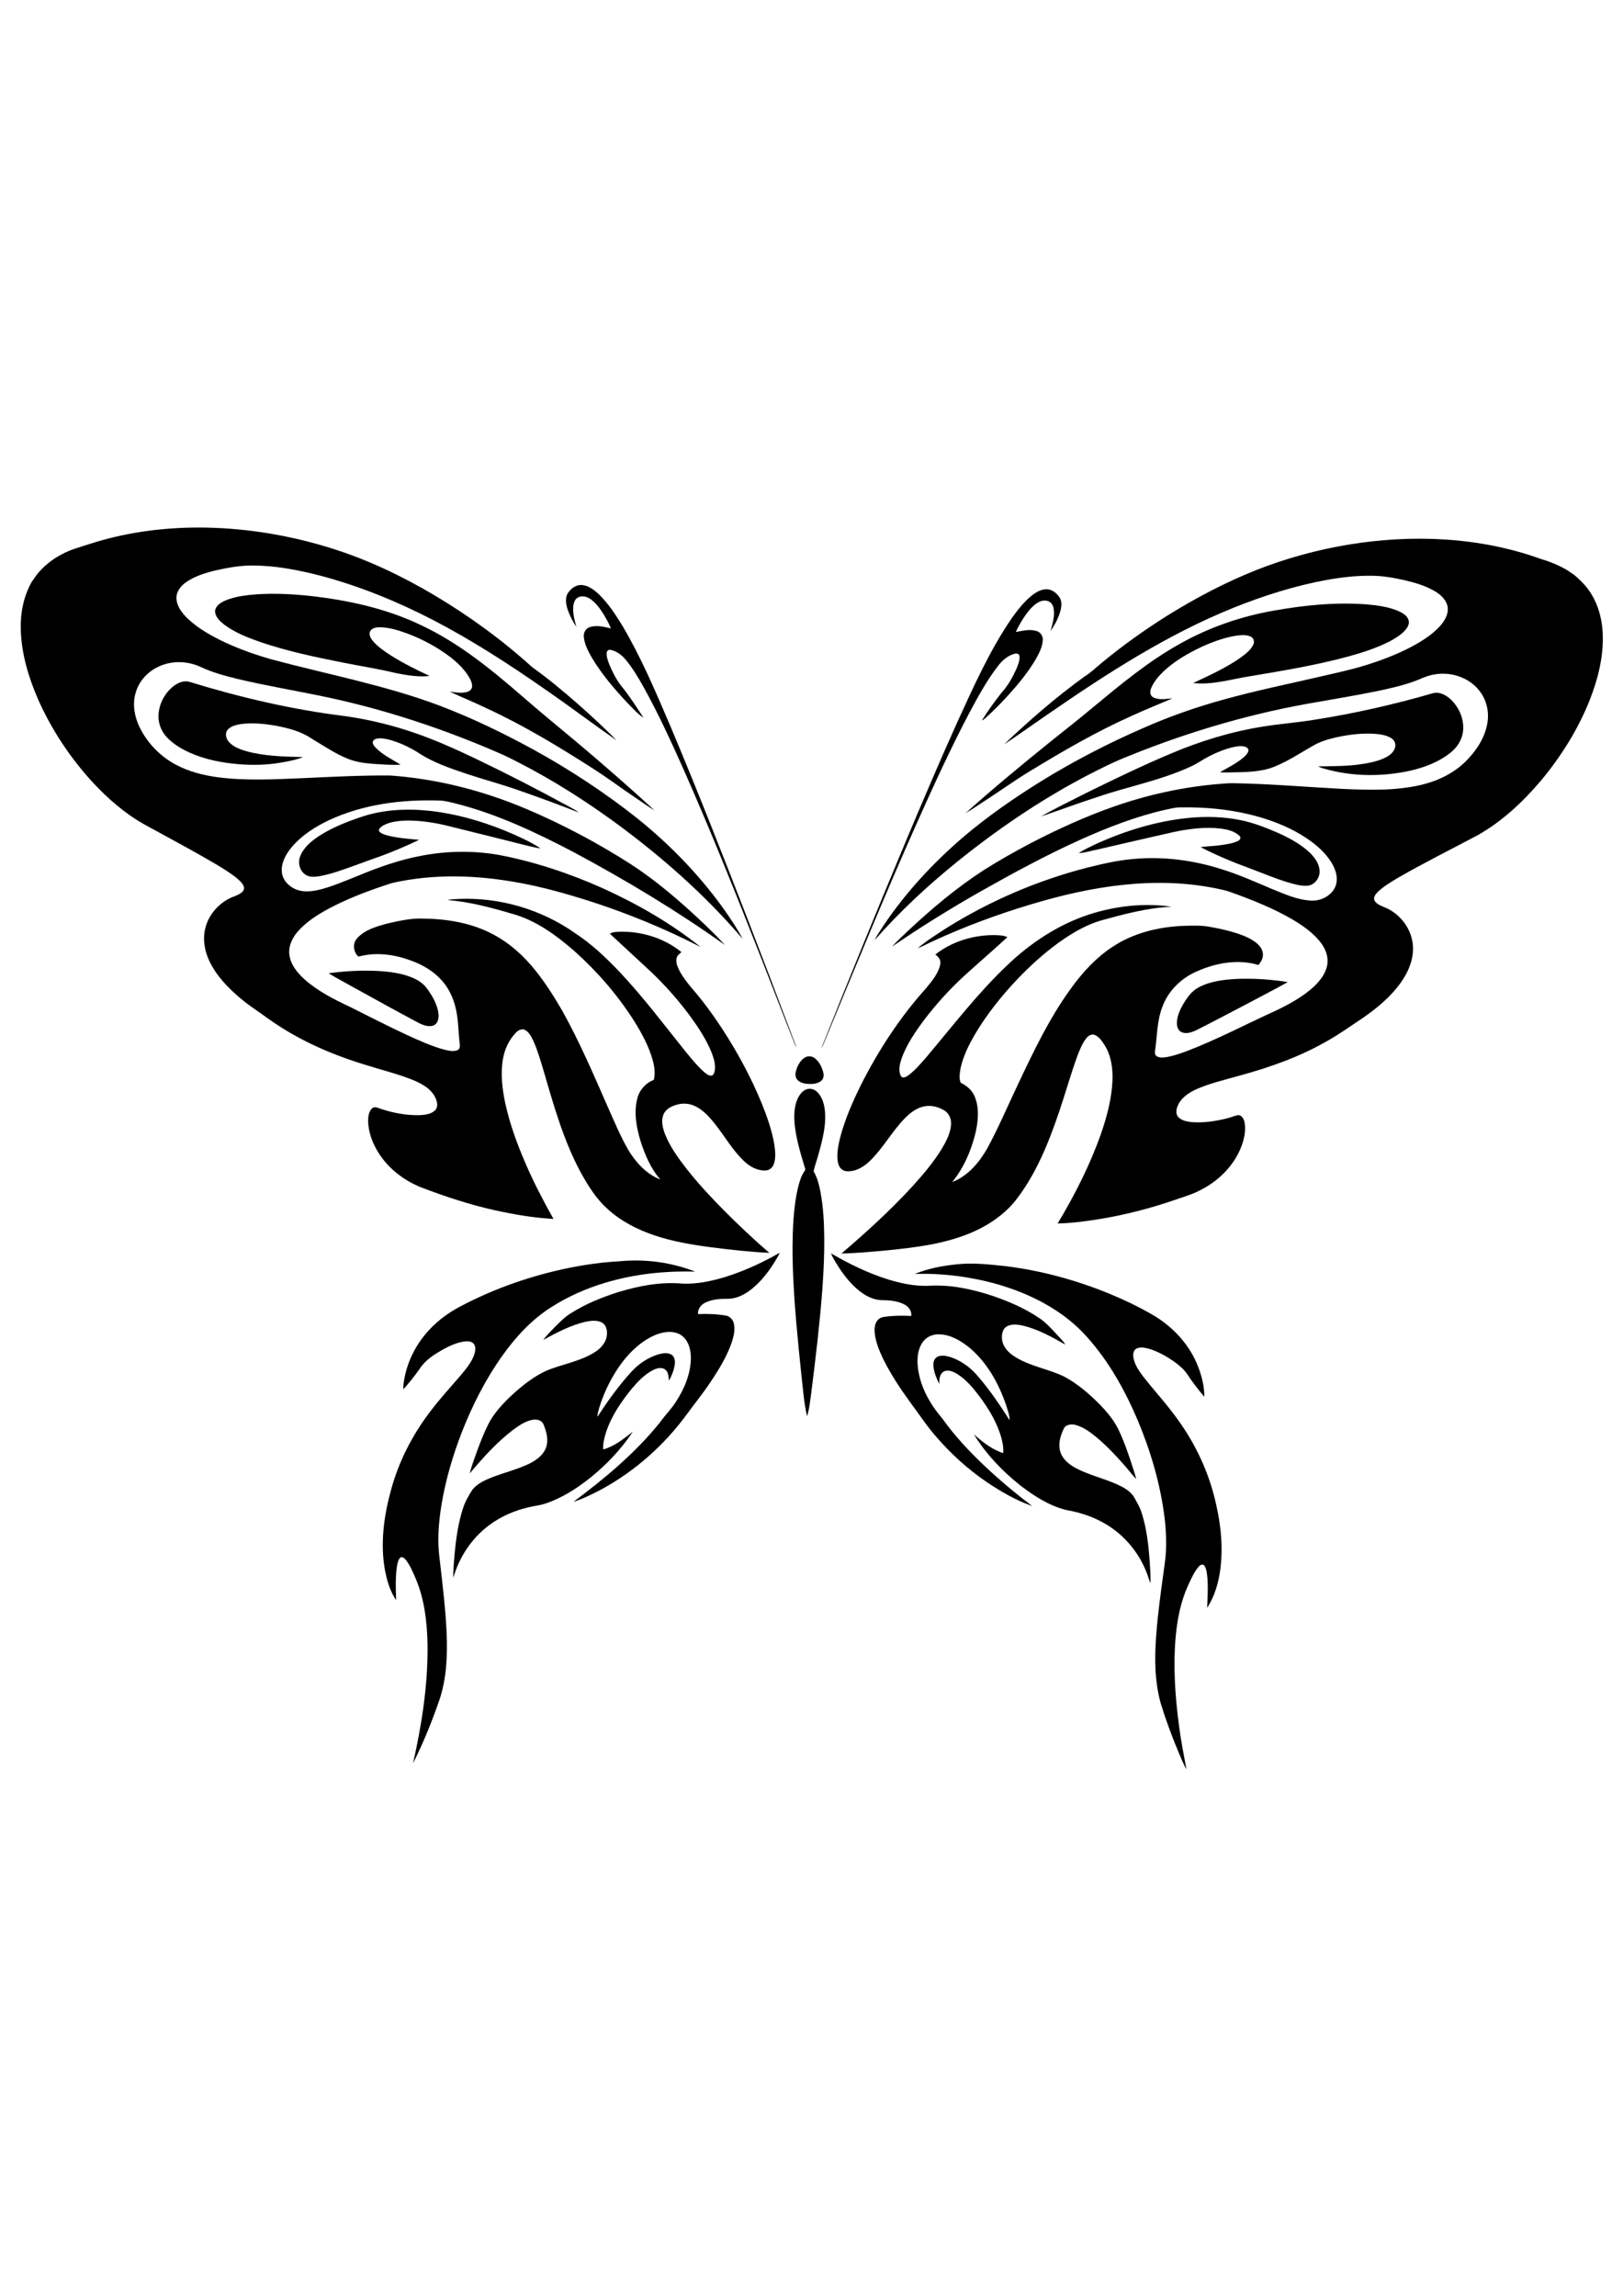 <?xml version="1.0" encoding="UTF-8" standalone="no"?>
<!-- Created with Inkscape (http://www.inkscape.org/) -->

<svg
   xmlns:dc="http://purl.org/dc/elements/1.1/"
   xmlns:cc="http://creativecommons.org/ns#"
   xmlns:rdf="http://www.w3.org/1999/02/22-rdf-syntax-ns#"
   xmlns:svg="http://www.w3.org/2000/svg"
   xmlns="http://www.w3.org/2000/svg"
   xmlns:xlink="http://www.w3.org/1999/xlink"
   xmlns:sodipodi="http://sodipodi.sourceforge.net/DTD/sodipodi-0.dtd"
   xmlns:inkscape="http://www.inkscape.org/namespaces/inkscape"
   width="210mm"
   height="297mm"
   viewBox="0 0 210 297"
   version="1.1"
   id="svg3631"
   inkscape:version="0.92.4 (5da689c313, 2019-01-14)"
   sodipodi:docname="tribal butterfly.svg">
  <defs
     id="defs3625">
    <clipPath
       clipPathUnits="userSpaceOnUse"
       id="clipPath18">
      <path
         d="M 0,600.949 H 847.559 V 0 H 0 Z"
         id="path16"
         inkscape:connector-curvature="0" />
    </clipPath>
    <linearGradient
       id="a"
       x1="104.73"
       x2="494.52"
       y1="335.72"
       y2="895.84"
       gradientUnits="userSpaceOnUse">
      <stop
         stop-color="#e00"
         offset="0"
         id="stop2" />
      <stop
         stop-color="#9a0000"
         offset="1"
         id="stop4" />
    </linearGradient>
    <clipPath
       id="a-4">
      <use
         overflow="visible"
         xlink:href="#e"
         id="use12" />
    </clipPath>
    <clipPath
       id="clipPath2004">
      <use
         overflow="visible"
         xlink:href="#e"
         id="use2002" />
    </clipPath>
    <clipPath
       id="clipPath2008">
      <use
         overflow="visible"
         xlink:href="#e"
         id="use2006" />
    </clipPath>
    <clipPath
       id="clipPath2012">
      <use
         overflow="visible"
         xlink:href="#e"
         id="use2010" />
    </clipPath>
    <clipPath
       id="clipPath2016">
      <use
         overflow="visible"
         xlink:href="#e"
         id="use2014" />
    </clipPath>
    <clipPath
       id="clipPath2020">
      <use
         overflow="visible"
         xlink:href="#e"
         id="use2018" />
    </clipPath>
    <clipPath
       id="clipPath2024">
      <use
         overflow="visible"
         xlink:href="#e"
         id="use2022" />
    </clipPath>
    <clipPath
       id="clipPath2028">
      <use
         overflow="visible"
         xlink:href="#e"
         id="use2026" />
    </clipPath>
    <clipPath
       id="clipPath2032">
      <use
         overflow="visible"
         xlink:href="#e"
         id="use2030" />
    </clipPath>
    <clipPath
       id="clipPath2036">
      <use
         overflow="visible"
         xlink:href="#e"
         id="use2034" />
    </clipPath>
    <clipPath
       id="clipPath2040">
      <use
         overflow="visible"
         xlink:href="#e"
         id="use2038" />
    </clipPath>
    <clipPath
       id="clipPath2044">
      <use
         overflow="visible"
         xlink:href="#e"
         id="use2042" />
    </clipPath>
    <clipPath
       id="clipPath2048">
      <use
         overflow="visible"
         xlink:href="#e"
         id="use2046" />
    </clipPath>
    <clipPath
       id="clipPath2052">
      <use
         overflow="visible"
         xlink:href="#e"
         id="use2050" />
    </clipPath>
    <clipPath
       id="clipPath2056">
      <use
         overflow="visible"
         xlink:href="#e"
         id="use2054" />
    </clipPath>
    <clipPath
       id="clipPath2060">
      <use
         overflow="visible"
         xlink:href="#e"
         id="use2058" />
    </clipPath>
    <clipPath
       id="clipPath2064">
      <use
         overflow="visible"
         xlink:href="#e"
         id="use2062" />
    </clipPath>
    <clipPath
       id="clipPath2068">
      <use
         overflow="visible"
         xlink:href="#e"
         id="use2066" />
    </clipPath>
    <clipPath
       id="clipPath2072">
      <use
         overflow="visible"
         xlink:href="#e"
         id="use2070" />
    </clipPath>
    <clipPath
       id="clipPath2076">
      <use
         overflow="visible"
         xlink:href="#e"
         id="use2074" />
    </clipPath>
    <clipPath
       id="clipPath2080">
      <use
         overflow="visible"
         xlink:href="#e"
         id="use2078" />
    </clipPath>
    <clipPath
       id="clipPath2084">
      <use
         overflow="visible"
         xlink:href="#e"
         id="use2082" />
    </clipPath>
    <clipPath
       id="clipPath2088">
      <use
         overflow="visible"
         xlink:href="#e"
         id="use2086" />
    </clipPath>
    <clipPath
       id="clipPath2092">
      <use
         overflow="visible"
         xlink:href="#e"
         id="use2090" />
    </clipPath>
    <clipPath
       id="clipPath2096">
      <use
         overflow="visible"
         xlink:href="#e"
         id="use2094" />
    </clipPath>
    <clipPath
       id="clipPath2100">
      <use
         overflow="visible"
         xlink:href="#e"
         id="use2098" />
    </clipPath>
    <clipPath
       id="clipPath2104">
      <use
         overflow="visible"
         xlink:href="#e"
         id="use2102" />
    </clipPath>
    <clipPath
       id="clipPath2108">
      <use
         overflow="visible"
         xlink:href="#e"
         id="use2106" />
    </clipPath>
    <clipPath
       id="clipPath2112">
      <use
         overflow="visible"
         xlink:href="#e"
         id="use2110" />
    </clipPath>
    <clipPath
       id="clipPath2116">
      <use
         overflow="visible"
         xlink:href="#e"
         id="use2114" />
    </clipPath>
    <clipPath
       id="clipPath2120">
      <use
         overflow="visible"
         xlink:href="#e"
         id="use2118" />
    </clipPath>
    <clipPath
       id="clipPath2124">
      <use
         overflow="visible"
         xlink:href="#e"
         id="use2122" />
    </clipPath>
    <clipPath
       id="clipPath2128">
      <use
         overflow="visible"
         xlink:href="#e"
         id="use2126" />
    </clipPath>
    <clipPath
       id="clipPath2132">
      <use
         overflow="visible"
         xlink:href="#e"
         id="use2130" />
    </clipPath>
    <clipPath
       id="a-1">
      <use
         overflow="visible"
         xlink:href="#e"
         id="use12-4" />
    </clipPath>
    <clipPath
       id="clipPath2004-8">
      <use
         overflow="visible"
         xlink:href="#e"
         id="use2002-6" />
    </clipPath>
    <clipPath
       id="clipPath2008-0">
      <use
         overflow="visible"
         xlink:href="#e"
         id="use2006-5" />
    </clipPath>
    <clipPath
       id="clipPath2012-3">
      <use
         overflow="visible"
         xlink:href="#e"
         id="use2010-5" />
    </clipPath>
    <clipPath
       id="clipPath2016-3">
      <use
         overflow="visible"
         xlink:href="#e"
         id="use2014-2" />
    </clipPath>
    <clipPath
       id="clipPath2020-4">
      <use
         overflow="visible"
         xlink:href="#e"
         id="use2018-5" />
    </clipPath>
    <clipPath
       id="clipPath2024-9">
      <use
         overflow="visible"
         xlink:href="#e"
         id="use2022-9" />
    </clipPath>
    <clipPath
       id="clipPath2028-1">
      <use
         overflow="visible"
         xlink:href="#e"
         id="use2026-9" />
    </clipPath>
    <clipPath
       id="clipPath2032-1">
      <use
         overflow="visible"
         xlink:href="#e"
         id="use2030-2" />
    </clipPath>
    <clipPath
       id="clipPath2036-1">
      <use
         overflow="visible"
         xlink:href="#e"
         id="use2034-3" />
    </clipPath>
    <clipPath
       id="clipPath2040-3">
      <use
         overflow="visible"
         xlink:href="#e"
         id="use2038-6" />
    </clipPath>
    <clipPath
       id="clipPath2044-0">
      <use
         overflow="visible"
         xlink:href="#e"
         id="use2042-5" />
    </clipPath>
    <clipPath
       id="clipPath2048-1">
      <use
         overflow="visible"
         xlink:href="#e"
         id="use2046-4" />
    </clipPath>
    <clipPath
       id="clipPath2052-7">
      <use
         overflow="visible"
         xlink:href="#e"
         id="use2050-6" />
    </clipPath>
    <clipPath
       id="clipPath2056-3">
      <use
         overflow="visible"
         xlink:href="#e"
         id="use2054-3" />
    </clipPath>
    <clipPath
       id="clipPath2060-5">
      <use
         overflow="visible"
         xlink:href="#e"
         id="use2058-1" />
    </clipPath>
    <clipPath
       id="clipPath2064-9">
      <use
         overflow="visible"
         xlink:href="#e"
         id="use2062-3" />
    </clipPath>
    <clipPath
       id="clipPath2068-4">
      <use
         overflow="visible"
         xlink:href="#e"
         id="use2066-6" />
    </clipPath>
    <clipPath
       id="clipPath2072-2">
      <use
         overflow="visible"
         xlink:href="#e"
         id="use2070-9" />
    </clipPath>
    <clipPath
       id="clipPath2076-4">
      <use
         overflow="visible"
         xlink:href="#e"
         id="use2074-6" />
    </clipPath>
    <clipPath
       id="clipPath2080-7">
      <use
         overflow="visible"
         xlink:href="#e"
         id="use2078-4" />
    </clipPath>
    <clipPath
       id="clipPath2084-2">
      <use
         overflow="visible"
         xlink:href="#e"
         id="use2082-3" />
    </clipPath>
    <clipPath
       id="clipPath2088-3">
      <use
         overflow="visible"
         xlink:href="#e"
         id="use2086-4" />
    </clipPath>
    <clipPath
       id="clipPath2092-8">
      <use
         overflow="visible"
         xlink:href="#e"
         id="use2090-5" />
    </clipPath>
    <clipPath
       id="clipPath2096-6">
      <use
         overflow="visible"
         xlink:href="#e"
         id="use2094-0" />
    </clipPath>
    <clipPath
       id="clipPath2100-4">
      <use
         overflow="visible"
         xlink:href="#e"
         id="use2098-4" />
    </clipPath>
    <clipPath
       id="clipPath2104-8">
      <use
         overflow="visible"
         xlink:href="#e"
         id="use2102-9" />
    </clipPath>
    <clipPath
       id="clipPath2108-7">
      <use
         overflow="visible"
         xlink:href="#e"
         id="use2106-3" />
    </clipPath>
    <clipPath
       id="clipPath2112-1">
      <use
         overflow="visible"
         xlink:href="#e"
         id="use2110-0" />
    </clipPath>
    <clipPath
       id="clipPath2116-9">
      <use
         overflow="visible"
         xlink:href="#e"
         id="use2114-8" />
    </clipPath>
    <clipPath
       id="clipPath2120-9">
      <use
         overflow="visible"
         xlink:href="#e"
         id="use2118-3" />
    </clipPath>
    <clipPath
       id="clipPath2124-6">
      <use
         overflow="visible"
         xlink:href="#e"
         id="use2122-9" />
    </clipPath>
    <clipPath
       id="clipPath2128-5">
      <use
         overflow="visible"
         xlink:href="#e"
         id="use2126-0" />
    </clipPath>
    <clipPath
       id="clipPath2132-4">
      <use
         overflow="visible"
         xlink:href="#e"
         id="use2130-9" />
    </clipPath>
    <clipPath
       id="a-9">
      <use
         overflow="visible"
         xlink:href="#e"
         id="use12-6" />
    </clipPath>
    <clipPath
       id="clipPath2885">
      <use
         overflow="visible"
         xlink:href="#e"
         id="use2883" />
    </clipPath>
    <clipPath
       id="clipPath2889">
      <use
         overflow="visible"
         xlink:href="#e"
         id="use2887" />
    </clipPath>
    <clipPath
       id="clipPath2893">
      <use
         overflow="visible"
         xlink:href="#e"
         id="use2891" />
    </clipPath>
    <clipPath
       id="clipPath2897">
      <use
         overflow="visible"
         xlink:href="#e"
         id="use2895" />
    </clipPath>
    <clipPath
       id="clipPath2901">
      <use
         overflow="visible"
         xlink:href="#e"
         id="use2899" />
    </clipPath>
    <clipPath
       id="clipPath2905">
      <use
         overflow="visible"
         xlink:href="#e"
         id="use2903" />
    </clipPath>
    <clipPath
       id="clipPath2909">
      <use
         overflow="visible"
         xlink:href="#e"
         id="use2907" />
    </clipPath>
    <clipPath
       id="clipPath2913">
      <use
         overflow="visible"
         xlink:href="#e"
         id="use2911" />
    </clipPath>
    <clipPath
       id="clipPath2917">
      <use
         overflow="visible"
         xlink:href="#e"
         id="use2915" />
    </clipPath>
    <clipPath
       id="clipPath2921">
      <use
         overflow="visible"
         xlink:href="#e"
         id="use2919" />
    </clipPath>
    <clipPath
       id="clipPath2925">
      <use
         overflow="visible"
         xlink:href="#e"
         id="use2923" />
    </clipPath>
    <clipPath
       id="clipPath2929">
      <use
         overflow="visible"
         xlink:href="#e"
         id="use2927" />
    </clipPath>
    <clipPath
       id="clipPath2933">
      <use
         overflow="visible"
         xlink:href="#e"
         id="use2931" />
    </clipPath>
    <clipPath
       id="clipPath2937">
      <use
         overflow="visible"
         xlink:href="#e"
         id="use2935" />
    </clipPath>
    <clipPath
       id="clipPath2941">
      <use
         overflow="visible"
         xlink:href="#e"
         id="use2939" />
    </clipPath>
    <clipPath
       id="clipPath2945">
      <use
         overflow="visible"
         xlink:href="#e"
         id="use2943" />
    </clipPath>
    <clipPath
       id="clipPath2949">
      <use
         overflow="visible"
         xlink:href="#e"
         id="use2947" />
    </clipPath>
    <clipPath
       id="clipPath2953">
      <use
         overflow="visible"
         xlink:href="#e"
         id="use2951" />
    </clipPath>
    <clipPath
       id="clipPath2957">
      <use
         overflow="visible"
         xlink:href="#e"
         id="use2955" />
    </clipPath>
    <clipPath
       id="clipPath2961">
      <use
         overflow="visible"
         xlink:href="#e"
         id="use2959" />
    </clipPath>
    <clipPath
       id="clipPath2965">
      <use
         overflow="visible"
         xlink:href="#e"
         id="use2963" />
    </clipPath>
    <clipPath
       id="clipPath2969">
      <use
         overflow="visible"
         xlink:href="#e"
         id="use2967" />
    </clipPath>
    <clipPath
       id="clipPath2973">
      <use
         overflow="visible"
         xlink:href="#e"
         id="use2971" />
    </clipPath>
    <clipPath
       id="clipPath2977">
      <use
         overflow="visible"
         xlink:href="#e"
         id="use2975" />
    </clipPath>
    <clipPath
       id="clipPath2981">
      <use
         overflow="visible"
         xlink:href="#e"
         id="use2979" />
    </clipPath>
    <clipPath
       id="clipPath2985">
      <use
         overflow="visible"
         xlink:href="#e"
         id="use2983" />
    </clipPath>
    <clipPath
       id="clipPath2989">
      <use
         overflow="visible"
         xlink:href="#e"
         id="use2987" />
    </clipPath>
    <clipPath
       id="clipPath2993">
      <use
         overflow="visible"
         xlink:href="#e"
         id="use2991" />
    </clipPath>
    <clipPath
       id="clipPath2997">
      <use
         overflow="visible"
         xlink:href="#e"
         id="use2995" />
    </clipPath>
    <clipPath
       id="clipPath3001">
      <use
         overflow="visible"
         xlink:href="#e"
         id="use2999" />
    </clipPath>
    <clipPath
       id="clipPath3005">
      <use
         overflow="visible"
         xlink:href="#e"
         id="use3003" />
    </clipPath>
    <clipPath
       id="clipPath3009">
      <use
         overflow="visible"
         xlink:href="#e"
         id="use3007" />
    </clipPath>
    <clipPath
       id="clipPath3013">
      <use
         overflow="visible"
         xlink:href="#e"
         id="use3011" />
    </clipPath>
    <clipPath
       id="a-0">
      <use
         overflow="visible"
         xlink:href="#e"
         id="use12-1" />
    </clipPath>
    <clipPath
       id="clipPath3061">
      <use
         overflow="visible"
         xlink:href="#e"
         id="use3059" />
    </clipPath>
    <clipPath
       id="clipPath3065">
      <use
         overflow="visible"
         xlink:href="#e"
         id="use3063" />
    </clipPath>
    <clipPath
       id="clipPath3069">
      <use
         overflow="visible"
         xlink:href="#e"
         id="use3067" />
    </clipPath>
    <clipPath
       id="clipPath3073">
      <use
         overflow="visible"
         xlink:href="#e"
         id="use3071" />
    </clipPath>
    <clipPath
       id="clipPath3077">
      <use
         overflow="visible"
         xlink:href="#e"
         id="use3075" />
    </clipPath>
    <clipPath
       id="clipPath3081">
      <use
         overflow="visible"
         xlink:href="#e"
         id="use3079" />
    </clipPath>
    <clipPath
       id="clipPath3085">
      <use
         overflow="visible"
         xlink:href="#e"
         id="use3083" />
    </clipPath>
    <clipPath
       id="clipPath3089">
      <use
         overflow="visible"
         xlink:href="#e"
         id="use3087" />
    </clipPath>
    <clipPath
       id="clipPath3093">
      <use
         overflow="visible"
         xlink:href="#e"
         id="use3091" />
    </clipPath>
    <clipPath
       id="clipPath3097">
      <use
         overflow="visible"
         xlink:href="#e"
         id="use3095" />
    </clipPath>
    <clipPath
       id="clipPath3101">
      <use
         overflow="visible"
         xlink:href="#e"
         id="use3099" />
    </clipPath>
    <clipPath
       id="clipPath3105">
      <use
         overflow="visible"
         xlink:href="#e"
         id="use3103" />
    </clipPath>
    <clipPath
       id="clipPath3109">
      <use
         overflow="visible"
         xlink:href="#e"
         id="use3107" />
    </clipPath>
    <clipPath
       id="clipPath3113">
      <use
         overflow="visible"
         xlink:href="#e"
         id="use3111" />
    </clipPath>
    <clipPath
       id="clipPath3117">
      <use
         overflow="visible"
         xlink:href="#e"
         id="use3115" />
    </clipPath>
    <clipPath
       id="clipPath3121">
      <use
         overflow="visible"
         xlink:href="#e"
         id="use3119" />
    </clipPath>
    <clipPath
       id="clipPath3125">
      <use
         overflow="visible"
         xlink:href="#e"
         id="use3123" />
    </clipPath>
    <clipPath
       id="clipPath3129">
      <use
         overflow="visible"
         xlink:href="#e"
         id="use3127" />
    </clipPath>
    <clipPath
       id="clipPath3133">
      <use
         overflow="visible"
         xlink:href="#e"
         id="use3131" />
    </clipPath>
    <clipPath
       id="clipPath3137">
      <use
         overflow="visible"
         xlink:href="#e"
         id="use3135" />
    </clipPath>
    <clipPath
       id="clipPath3141">
      <use
         overflow="visible"
         xlink:href="#e"
         id="use3139" />
    </clipPath>
    <clipPath
       id="clipPath3145">
      <use
         overflow="visible"
         xlink:href="#e"
         id="use3143" />
    </clipPath>
    <clipPath
       id="clipPath3149">
      <use
         overflow="visible"
         xlink:href="#e"
         id="use3147" />
    </clipPath>
    <clipPath
       id="clipPath3153">
      <use
         overflow="visible"
         xlink:href="#e"
         id="use3151" />
    </clipPath>
    <clipPath
       id="clipPath3157">
      <use
         overflow="visible"
         xlink:href="#e"
         id="use3155" />
    </clipPath>
    <clipPath
       id="clipPath3161">
      <use
         overflow="visible"
         xlink:href="#e"
         id="use3159" />
    </clipPath>
    <clipPath
       id="clipPath3165">
      <use
         overflow="visible"
         xlink:href="#e"
         id="use3163" />
    </clipPath>
    <clipPath
       id="clipPath3169">
      <use
         overflow="visible"
         xlink:href="#e"
         id="use3167" />
    </clipPath>
    <clipPath
       id="clipPath3173">
      <use
         overflow="visible"
         xlink:href="#e"
         id="use3171" />
    </clipPath>
    <clipPath
       id="clipPath3177">
      <use
         overflow="visible"
         xlink:href="#e"
         id="use3175" />
    </clipPath>
    <clipPath
       id="clipPath3181">
      <use
         overflow="visible"
         xlink:href="#e"
         id="use3179" />
    </clipPath>
    <clipPath
       id="clipPath3185">
      <use
         overflow="visible"
         xlink:href="#e"
         id="use3183" />
    </clipPath>
    <clipPath
       id="clipPath3189">
      <use
         overflow="visible"
         xlink:href="#e"
         id="use3187" />
    </clipPath>
    <clipPath
       id="a-7">
      <use
         overflow="visible"
         xlink:href="#e"
         id="use12-2" />
    </clipPath>
    <clipPath
       id="clipPath4117">
      <use
         overflow="visible"
         xlink:href="#e"
         id="use4115" />
    </clipPath>
    <clipPath
       id="clipPath4121">
      <use
         overflow="visible"
         xlink:href="#e"
         id="use4119" />
    </clipPath>
    <clipPath
       id="clipPath4125">
      <use
         overflow="visible"
         xlink:href="#e"
         id="use4123" />
    </clipPath>
    <clipPath
       id="clipPath4129">
      <use
         overflow="visible"
         xlink:href="#e"
         id="use4127" />
    </clipPath>
    <clipPath
       id="clipPath4133">
      <use
         overflow="visible"
         xlink:href="#e"
         id="use4131" />
    </clipPath>
    <clipPath
       id="clipPath4137">
      <use
         overflow="visible"
         xlink:href="#e"
         id="use4135" />
    </clipPath>
    <clipPath
       id="clipPath4141">
      <use
         overflow="visible"
         xlink:href="#e"
         id="use4139" />
    </clipPath>
    <clipPath
       id="clipPath4145">
      <use
         overflow="visible"
         xlink:href="#e"
         id="use4143" />
    </clipPath>
    <clipPath
       id="clipPath4149">
      <use
         overflow="visible"
         xlink:href="#e"
         id="use4147" />
    </clipPath>
    <clipPath
       id="clipPath4153">
      <use
         overflow="visible"
         xlink:href="#e"
         id="use4151" />
    </clipPath>
    <clipPath
       id="clipPath4157">
      <use
         overflow="visible"
         xlink:href="#e"
         id="use4155" />
    </clipPath>
    <clipPath
       id="clipPath4161">
      <use
         overflow="visible"
         xlink:href="#e"
         id="use4159" />
    </clipPath>
    <clipPath
       id="clipPath4165">
      <use
         overflow="visible"
         xlink:href="#e"
         id="use4163" />
    </clipPath>
    <clipPath
       id="clipPath4169">
      <use
         overflow="visible"
         xlink:href="#e"
         id="use4167" />
    </clipPath>
    <clipPath
       id="clipPath4173">
      <use
         overflow="visible"
         xlink:href="#e"
         id="use4171" />
    </clipPath>
    <clipPath
       id="clipPath4177">
      <use
         overflow="visible"
         xlink:href="#e"
         id="use4175" />
    </clipPath>
    <clipPath
       id="clipPath4181">
      <use
         overflow="visible"
         xlink:href="#e"
         id="use4179" />
    </clipPath>
    <clipPath
       id="clipPath4185">
      <use
         overflow="visible"
         xlink:href="#e"
         id="use4183" />
    </clipPath>
    <clipPath
       id="clipPath4189">
      <use
         overflow="visible"
         xlink:href="#e"
         id="use4187" />
    </clipPath>
    <clipPath
       id="clipPath4193">
      <use
         overflow="visible"
         xlink:href="#e"
         id="use4191" />
    </clipPath>
    <clipPath
       id="clipPath4197">
      <use
         overflow="visible"
         xlink:href="#e"
         id="use4195" />
    </clipPath>
    <clipPath
       id="clipPath4201">
      <use
         overflow="visible"
         xlink:href="#e"
         id="use4199" />
    </clipPath>
    <clipPath
       id="clipPath4205">
      <use
         overflow="visible"
         xlink:href="#e"
         id="use4203" />
    </clipPath>
    <clipPath
       id="clipPath4209">
      <use
         overflow="visible"
         xlink:href="#e"
         id="use4207" />
    </clipPath>
    <clipPath
       id="clipPath4213">
      <use
         overflow="visible"
         xlink:href="#e"
         id="use4211" />
    </clipPath>
    <clipPath
       id="clipPath4217">
      <use
         overflow="visible"
         xlink:href="#e"
         id="use4215" />
    </clipPath>
    <clipPath
       id="clipPath4221">
      <use
         overflow="visible"
         xlink:href="#e"
         id="use4219" />
    </clipPath>
    <clipPath
       id="clipPath4225">
      <use
         overflow="visible"
         xlink:href="#e"
         id="use4223" />
    </clipPath>
    <clipPath
       id="clipPath4229">
      <use
         overflow="visible"
         xlink:href="#e"
         id="use4227" />
    </clipPath>
    <clipPath
       id="clipPath4233">
      <use
         overflow="visible"
         xlink:href="#e"
         id="use4231" />
    </clipPath>
    <clipPath
       id="clipPath4237">
      <use
         overflow="visible"
         xlink:href="#e"
         id="use4235" />
    </clipPath>
    <clipPath
       id="clipPath4241">
      <use
         overflow="visible"
         xlink:href="#e"
         id="use4239" />
    </clipPath>
    <clipPath
       id="clipPath4245">
      <use
         overflow="visible"
         xlink:href="#e"
         id="use4243" />
    </clipPath>
    <clipPath
       id="a-44">
      <use
         overflow="visible"
         xlink:href="#e"
         id="use12-3" />
    </clipPath>
    <clipPath
       id="clipPath4117-5">
      <use
         overflow="visible"
         xlink:href="#e"
         id="use4115-9" />
    </clipPath>
    <clipPath
       id="clipPath4121-3">
      <use
         overflow="visible"
         xlink:href="#e"
         id="use4119-4" />
    </clipPath>
    <clipPath
       id="clipPath4125-3">
      <use
         overflow="visible"
         xlink:href="#e"
         id="use4123-0" />
    </clipPath>
    <clipPath
       id="clipPath4129-4">
      <use
         overflow="visible"
         xlink:href="#e"
         id="use4127-7" />
    </clipPath>
    <clipPath
       id="clipPath4133-9">
      <use
         overflow="visible"
         xlink:href="#e"
         id="use4131-9" />
    </clipPath>
    <clipPath
       id="clipPath4137-1">
      <use
         overflow="visible"
         xlink:href="#e"
         id="use4135-1" />
    </clipPath>
    <clipPath
       id="clipPath4141-9">
      <use
         overflow="visible"
         xlink:href="#e"
         id="use4139-7" />
    </clipPath>
    <clipPath
       id="clipPath4145-5">
      <use
         overflow="visible"
         xlink:href="#e"
         id="use4143-1" />
    </clipPath>
    <clipPath
       id="clipPath4149-8">
      <use
         overflow="visible"
         xlink:href="#e"
         id="use4147-5" />
    </clipPath>
    <clipPath
       id="clipPath4153-6">
      <use
         overflow="visible"
         xlink:href="#e"
         id="use4151-7" />
    </clipPath>
    <clipPath
       id="clipPath4157-1">
      <use
         overflow="visible"
         xlink:href="#e"
         id="use4155-0" />
    </clipPath>
    <clipPath
       id="clipPath4161-6">
      <use
         overflow="visible"
         xlink:href="#e"
         id="use4159-6" />
    </clipPath>
    <clipPath
       id="clipPath4165-5">
      <use
         overflow="visible"
         xlink:href="#e"
         id="use4163-2" />
    </clipPath>
    <clipPath
       id="clipPath4169-6">
      <use
         overflow="visible"
         xlink:href="#e"
         id="use4167-0" />
    </clipPath>
    <clipPath
       id="clipPath4173-1">
      <use
         overflow="visible"
         xlink:href="#e"
         id="use4171-9" />
    </clipPath>
    <clipPath
       id="clipPath4177-5">
      <use
         overflow="visible"
         xlink:href="#e"
         id="use4175-0" />
    </clipPath>
    <clipPath
       id="clipPath4181-8">
      <use
         overflow="visible"
         xlink:href="#e"
         id="use4179-6" />
    </clipPath>
    <clipPath
       id="clipPath4185-8">
      <use
         overflow="visible"
         xlink:href="#e"
         id="use4183-4" />
    </clipPath>
    <clipPath
       id="clipPath4189-6">
      <use
         overflow="visible"
         xlink:href="#e"
         id="use4187-1" />
    </clipPath>
    <clipPath
       id="clipPath4193-9">
      <use
         overflow="visible"
         xlink:href="#e"
         id="use4191-4" />
    </clipPath>
    <clipPath
       id="clipPath4197-4">
      <use
         overflow="visible"
         xlink:href="#e"
         id="use4195-1" />
    </clipPath>
    <clipPath
       id="clipPath4201-1">
      <use
         overflow="visible"
         xlink:href="#e"
         id="use4199-6" />
    </clipPath>
    <clipPath
       id="clipPath4205-4">
      <use
         overflow="visible"
         xlink:href="#e"
         id="use4203-5" />
    </clipPath>
    <clipPath
       id="clipPath4209-3">
      <use
         overflow="visible"
         xlink:href="#e"
         id="use4207-0" />
    </clipPath>
    <clipPath
       id="clipPath4213-0">
      <use
         overflow="visible"
         xlink:href="#e"
         id="use4211-2" />
    </clipPath>
    <clipPath
       id="clipPath4217-4">
      <use
         overflow="visible"
         xlink:href="#e"
         id="use4215-2" />
    </clipPath>
    <clipPath
       id="clipPath4221-3">
      <use
         overflow="visible"
         xlink:href="#e"
         id="use4219-6" />
    </clipPath>
    <clipPath
       id="clipPath4225-9">
      <use
         overflow="visible"
         xlink:href="#e"
         id="use4223-0" />
    </clipPath>
    <clipPath
       id="clipPath4229-8">
      <use
         overflow="visible"
         xlink:href="#e"
         id="use4227-6" />
    </clipPath>
    <clipPath
       id="clipPath4233-6">
      <use
         overflow="visible"
         xlink:href="#e"
         id="use4231-2" />
    </clipPath>
    <clipPath
       id="clipPath4237-1">
      <use
         overflow="visible"
         xlink:href="#e"
         id="use4235-9" />
    </clipPath>
    <clipPath
       id="clipPath4241-7">
      <use
         overflow="visible"
         xlink:href="#e"
         id="use4239-3" />
    </clipPath>
    <clipPath
       id="clipPath4245-0">
      <use
         overflow="visible"
         xlink:href="#e"
         id="use4243-4" />
    </clipPath>
    <rect
       height="364.36"
       width="375.5"
       y="48.715"
       x="110"
       id="e" />
    <clipPath
       id="a-95">
      <use
         overflow="visible"
         xlink:href="#e"
         id="use12-8" />
    </clipPath>
    <clipPath
       id="clipPath4293">
      <use
         overflow="visible"
         xlink:href="#e"
         id="use4291" />
    </clipPath>
    <clipPath
       id="clipPath4297">
      <use
         overflow="visible"
         xlink:href="#e"
         id="use4295" />
    </clipPath>
    <clipPath
       id="clipPath4301">
      <use
         overflow="visible"
         xlink:href="#e"
         id="use4299" />
    </clipPath>
    <clipPath
       id="clipPath4305">
      <use
         overflow="visible"
         xlink:href="#e"
         id="use4303" />
    </clipPath>
    <clipPath
       id="clipPath4309">
      <use
         overflow="visible"
         xlink:href="#e"
         id="use4307" />
    </clipPath>
    <clipPath
       id="clipPath4313">
      <use
         overflow="visible"
         xlink:href="#e"
         id="use4311" />
    </clipPath>
    <clipPath
       id="clipPath4317">
      <use
         overflow="visible"
         xlink:href="#e"
         id="use4315" />
    </clipPath>
    <clipPath
       id="clipPath4321">
      <use
         overflow="visible"
         xlink:href="#e"
         id="use4319" />
    </clipPath>
    <clipPath
       id="clipPath4325">
      <use
         overflow="visible"
         xlink:href="#e"
         id="use4323" />
    </clipPath>
    <clipPath
       id="clipPath4329">
      <use
         overflow="visible"
         xlink:href="#e"
         id="use4327" />
    </clipPath>
    <clipPath
       id="clipPath4333">
      <use
         overflow="visible"
         xlink:href="#e"
         id="use4331" />
    </clipPath>
    <clipPath
       id="clipPath4337">
      <use
         overflow="visible"
         xlink:href="#e"
         id="use4335" />
    </clipPath>
    <clipPath
       id="clipPath4341">
      <use
         overflow="visible"
         xlink:href="#e"
         id="use4339" />
    </clipPath>
    <clipPath
       id="clipPath4345">
      <use
         overflow="visible"
         xlink:href="#e"
         id="use4343" />
    </clipPath>
    <clipPath
       id="clipPath4349">
      <use
         overflow="visible"
         xlink:href="#e"
         id="use4347" />
    </clipPath>
    <clipPath
       id="clipPath4353">
      <use
         overflow="visible"
         xlink:href="#e"
         id="use4351" />
    </clipPath>
    <clipPath
       id="clipPath4357">
      <use
         overflow="visible"
         xlink:href="#e"
         id="use4355" />
    </clipPath>
    <clipPath
       id="clipPath4361">
      <use
         overflow="visible"
         xlink:href="#e"
         id="use4359" />
    </clipPath>
    <clipPath
       id="clipPath4365">
      <use
         overflow="visible"
         xlink:href="#e"
         id="use4363" />
    </clipPath>
    <clipPath
       id="clipPath4369">
      <use
         overflow="visible"
         xlink:href="#e"
         id="use4367" />
    </clipPath>
    <clipPath
       id="clipPath4373">
      <use
         overflow="visible"
         xlink:href="#e"
         id="use4371" />
    </clipPath>
    <clipPath
       id="clipPath4377">
      <use
         overflow="visible"
         xlink:href="#e"
         id="use4375" />
    </clipPath>
    <clipPath
       id="clipPath4381">
      <use
         overflow="visible"
         xlink:href="#e"
         id="use4379" />
    </clipPath>
    <clipPath
       id="clipPath4385">
      <use
         overflow="visible"
         xlink:href="#e"
         id="use4383" />
    </clipPath>
    <clipPath
       id="clipPath4389">
      <use
         overflow="visible"
         xlink:href="#e"
         id="use4387" />
    </clipPath>
    <clipPath
       id="clipPath4393">
      <use
         overflow="visible"
         xlink:href="#e"
         id="use4391" />
    </clipPath>
    <clipPath
       id="clipPath4397">
      <use
         overflow="visible"
         xlink:href="#e"
         id="use4395" />
    </clipPath>
    <clipPath
       id="clipPath4401">
      <use
         overflow="visible"
         xlink:href="#e"
         id="use4399" />
    </clipPath>
    <clipPath
       id="clipPath4405">
      <use
         overflow="visible"
         xlink:href="#e"
         id="use4403" />
    </clipPath>
    <clipPath
       id="clipPath4409">
      <use
         overflow="visible"
         xlink:href="#e"
         id="use4407" />
    </clipPath>
    <clipPath
       id="clipPath4413">
      <use
         overflow="visible"
         xlink:href="#e"
         id="use4411" />
    </clipPath>
    <clipPath
       id="clipPath4417">
      <use
         overflow="visible"
         xlink:href="#e"
         id="use4415" />
    </clipPath>
    <clipPath
       id="clipPath4421">
      <use
         overflow="visible"
         xlink:href="#e"
         id="use4419" />
    </clipPath>
    <clipPath
       clipPathUnits="userSpaceOnUse"
       id="clipPath18-9">
      <path
         d="M 0,788.682 H 606.392 V 0 H 0 Z"
         id="path16-1"
         inkscape:connector-curvature="0" />
    </clipPath>
    <clipPath
       clipPathUnits="userSpaceOnUse"
       id="clipPath18-3">
      <path
         d="M 0,841.89 H 595.28 V 0 H 0 Z"
         id="path16-2"
         inkscape:connector-curvature="0" />
    </clipPath>
    <clipPath
       clipPathUnits="userSpaceOnUse"
       id="clipPath26">
      <path
         d="M 49,724.392 H 539.375 V 115.689 H 49 Z"
         id="path24"
         inkscape:connector-curvature="0" />
    </clipPath>
  </defs>
  <sodipodi:namedview
     id="base"
     pagecolor="#ffffff"
     bordercolor="#666666"
     borderopacity="1.0"
     inkscape:pageopacity="0.0"
     inkscape:pageshadow="2"
     inkscape:zoom="0.46232329"
     inkscape:cx="-7.9672001"
     inkscape:cy="677.78535"
     inkscape:document-units="mm"
     inkscape:current-layer="g11993"
     showgrid="false"
     showguides="true"
     inkscape:guide-bbox="true"
     inkscape:window-width="1920"
     inkscape:window-height="1001"
     inkscape:window-x="-9"
     inkscape:window-y="-9"
     inkscape:window-maximized="1"
     inkscape:snap-global="false">
    <sodipodi:guide
       position="72.922,252.89"
       orientation="0,1"
       id="guide4178"
       inkscape:locked="false" />
    <sodipodi:guide
       position="99.099,43.94"
       orientation="0,1"
       id="guide4180"
       inkscape:locked="false" />
  </sodipodi:namedview>
  <g
     inkscape:label="Layer 1"
     inkscape:groupmode="layer"
     id="layer1">
    <g
       id="g11993"
       transform="translate(-1.9,-26.684)">
      <path
         style="fill:#1a1a1a;stroke-width:0.265"
         d="m -318.551,42.961 c -2.578,-5.392 -9.592,-19.381 -9.719,-19.381 -0.161,0 0.13,0.607 6.003,12.484 2.577,5.212 4.745,9.476 4.817,9.476 0.073,0 -0.423,-1.161 -1.101,-2.58 z"
         id="path3707"
         inkscape:connector-curvature="0" />
      <g
         id="g1363"
         transform="matrix(0.785,0,0,0.785,22.322,26.33)">
        <path
           style="stroke:none;stroke-width:0.141"
           id="path2"
           d="m -20.757,96.309 0.791,-1.144 c 1.1,-1.351 2.464,-2.485 4.006,-3.298 1.658,-0.924 3.517,-1.361 5.304,-1.959 6.019,-1.866 12.352,-2.624 18.644,-2.508 6.995,0.134 13.959,1.321 20.63,3.414 5.953,1.856 11.614,4.558 16.971,7.733 5.742,3.424 11.184,7.372 16.133,11.87 2.601,1.84 5.042,3.894 7.443,5.987 2.203,1.956 4.393,3.936 6.44,6.055 -3.893,-2.713 -7.676,-5.579 -11.583,-8.272 -6.003,-4.199 -12.172,-8.19 -18.677,-11.571 -5.904,-3.052 -12.096,-5.577 -18.524,-7.288 -3.599,-0.931 -7.287,-1.648 -11.016,-1.681 -2.1,-0.033 -4.184,0.334 -6.226,0.793 -1.744,0.419 -3.513,0.952 -4.99,2.003 -0.852,0.609 -1.586,1.568 -1.52,2.663 0.071,1.329 0.965,2.427 1.88,3.315 1.793,1.683 3.975,2.882 6.186,3.924 2.479,1.148 5.065,2.054 7.693,2.792 9.247,2.476 18.71,4.244 27.691,7.63 5.242,1.999 10.308,4.442 15.231,7.126 6.09,3.344 11.925,7.166 17.366,11.49 5.19,4.176 9.876,8.995 13.809,14.377 1.251,1.744 2.463,3.526 3.471,5.424 -6.384,-7.493 -13.854,-14.005 -21.82,-19.766 -5.562,-3.997 -11.428,-7.587 -17.607,-10.547 -9.718,-4.288 -19.865,-7.64 -30.275,-9.771 -4.479,-0.908 -8.985,-1.688 -13.433,-2.731 -2.114,-0.521 -4.237,-1.078 -6.212,-2.01 -2.215,-1.033 -4.901,-1.077 -7.097,0.033 -1.767,0.861 -3.177,2.482 -3.656,4.402 -0.488,1.851 -0.117,3.834 0.712,5.531 1.291,2.62 3.428,4.814 6.013,6.173 2.107,1.113 4.448,1.713 6.797,2.034 4.741,0.628 9.537,0.341 14.297,0.147 4.723,-0.216 9.449,-0.464 14.176,-0.428 7.767,0.553 15.407,2.518 22.565,5.562 5.939,2.531 11.661,5.569 17.096,9.051 3.249,2.108 6.263,4.558 9.155,7.13 2.198,1.988 4.371,4.015 6.379,6.198 -7.937,-5.651 -16.307,-10.677 -24.891,-15.278 -6.247,-3.277 -12.692,-6.326 -19.557,-8.063 -0.897,-0.203 -1.791,-0.477 -2.717,-0.475 -6.164,-0.189 -12.483,0.618 -18.116,3.242 -2.339,1.115 -4.59,2.557 -6.253,4.576 -0.906,1.137 -1.683,2.56 -1.499,4.062 0.145,1.299 1.195,2.316 2.361,2.788 1.162,0.461 2.455,0.33 3.648,0.069 2.262,-0.534 4.393,-1.491 6.549,-2.341 3.398,-1.407 6.888,-2.652 10.517,-3.313 4.157,-0.79 8.456,-0.849 12.628,-0.13 5.926,1.128 11.691,3.05 17.193,5.509 5.721,2.599 11.223,5.755 16.133,9.691 -7.759,-3.989 -15.961,-7.115 -24.391,-9.36 -6.924,-1.804 -14.148,-2.777 -21.295,-2.046 -1.815,0.199 -3.631,0.46 -5.402,0.909 -3.18,1.04 -6.335,2.198 -9.332,3.697 -2.07,1.057 -4.126,2.249 -5.739,3.948 -1.006,1.069 -1.804,2.493 -1.65,4.006 0.163,1.688 1.308,3.077 2.52,4.176 2.182,1.921 4.791,3.271 7.412,4.488 3.173,1.589 6.329,3.216 9.55,4.708 1.981,0.898 3.971,1.811 6.076,2.38 0.693,0.153 1.456,0.365 2.145,0.084 0.373,-0.144 0.45,-0.587 0.401,-0.941 -0.211,-1.584 -0.203,-3.191 -0.449,-4.772 -0.298,-2.114 -1.09,-4.206 -2.542,-5.801 -1.32,-1.494 -3.078,-2.524 -4.933,-3.209 -2.635,-1.003 -5.573,-1.458 -8.347,-0.802 -0.171,0.017 -0.354,0.131 -0.517,0.043 -0.788,-0.786 -0.911,-2.169 -0.105,-2.996 1.262,-1.382 3.159,-1.902 4.903,-2.386 1.94,-0.437 3.911,-0.904 5.914,-0.824 3.938,0.04 7.953,0.702 11.47,2.55 2.812,1.461 5.197,3.638 7.155,6.111 1.633,2.063 3.048,4.29 4.361,6.568 2.807,5.047 5.09,10.359 7.405,15.642 1.091,2.444 2.118,4.925 3.45,7.25 1.249,2.071 2.992,3.995 5.292,4.881 -1.594,-1.807 -2.54,-4.083 -3.275,-6.351 -0.678,-2.275 -1.147,-4.747 -0.504,-7.084 0.358,-1.363 1.387,-2.488 2.701,-2.991 0.265,-1.07 0.1,-2.19 -0.182,-3.239 -0.653,-2.326 -1.821,-4.466 -3.092,-6.506 -2.721,-4.259 -6.057,-8.12 -9.826,-11.483 -3.007,-2.613 -6.335,-5.065 -10.23,-6.134 -3.489,-1.026 -7.029,-1.983 -10.666,-2.271 0.531,-0.12 1.078,-0.139 1.62,-0.169 6.863,-0.345 13.815,1.682 19.424,5.648 2.708,1.78 5.076,4.018 7.298,6.362 3.896,4.126 7.303,8.67 10.85,13.089 0.954,1.158 1.896,2.338 3.013,3.347 0.374,0.313 0.801,0.699 1.324,0.664 0.361,-0.113 0.45,-0.552 0.519,-0.879 0.143,-1.04 -0.202,-2.069 -0.57,-3.029 -0.869,-2.097 -2.122,-4.007 -3.452,-5.838 -1.981,-2.687 -4.203,-5.199 -6.632,-7.489 -2.213,-2.047 -4.417,-4.103 -6.636,-6.145 0.429,-0.338 1.011,-0.284 1.525,-0.336 3.666,-0.1 7.405,1.029 10.264,3.36 -0.313,0.297 -0.726,0.56 -0.807,1.014 -0.135,0.643 0.117,1.283 0.384,1.858 0.568,1.15 1.373,2.164 2.197,3.142 1.745,2.021 3.332,4.174 4.801,6.402 2.613,3.992 4.903,8.205 6.706,12.626 0.866,2.169 1.65,4.392 2.037,6.704 0.146,1.048 0.27,2.157 -0.089,3.178 -0.193,0.573 -0.717,1.032 -1.331,1.057 -1.383,0.083 -2.665,-0.66 -3.633,-1.587 -1.797,-1.722 -3.047,-3.901 -4.563,-5.853 -0.919,-1.176 -1.921,-2.354 -3.257,-3.066 -0.963,-0.517 -2.119,-0.651 -3.168,-0.343 -0.909,0.247 -1.873,0.72 -2.245,1.644 -0.418,1.042 -0.13,2.198 0.253,3.203 0.824,2.07 2.139,3.896 3.492,5.646 1.949,2.487 4.108,4.801 6.331,7.044 2.378,2.383 4.83,4.693 7.379,6.894 -3.216,-0.157 -6.422,-0.514 -9.615,-0.925 -3.155,-0.412 -6.31,-0.948 -9.334,-1.962 -2.82,-0.955 -5.535,-2.346 -7.741,-4.37 -1.801,-1.61 -3.098,-3.683 -4.274,-5.772 -2.88,-5.25 -4.514,-11.049 -6.179,-16.767 -0.524,-1.732 -1.011,-3.487 -1.755,-5.141 -0.338,-0.673 -0.683,-1.426 -1.372,-1.804 -0.523,-0.264 -1.11,0.05 -1.481,0.43 -1.166,1.191 -1.895,2.772 -2.164,4.411 -0.41,2.398 -0.106,4.85 0.38,7.211 0.751,3.447 1.971,6.773 3.372,10.002 1.347,3.117 2.921,6.131 4.582,9.09 -3.24,-0.164 -6.449,-0.727 -9.616,-1.418 -4.203,-0.923 -8.293,-2.287 -12.309,-3.821 -2.769,-1.145 -5.263,-3.053 -6.878,-5.598 -1.008,-1.597 -1.723,-3.439 -1.746,-5.347 0.016,-0.714 0.093,-1.538 0.662,-2.041 0.468,-0.402 1.058,-0.014 1.546,0.131 2.015,0.655 4.138,1.042 6.263,0.999 0.901,-0.054 1.925,-0.143 2.59,-0.829 0.535,-0.591 0.319,-1.466 -0.004,-2.103 -0.705,-1.442 -2.197,-2.248 -3.617,-2.847 -2.666,-1.071 -5.469,-1.735 -8.201,-2.612 -5.567,-1.709 -10.961,-4.112 -15.707,-7.515 -1.476,-1.084 -3.035,-2.054 -4.438,-3.235 -2.116,-1.758 -4.105,-3.79 -5.286,-6.31 -0.772,-1.651 -1.101,-3.556 -0.652,-5.344 0.514,-2.106 2.021,-3.907 3.935,-4.898 0.702,-0.365 1.521,-0.525 2.126,-1.063 0.273,-0.227 0.408,-0.617 0.273,-0.956 -0.212,-0.557 -0.682,-0.957 -1.12,-1.336 -1.104,-0.89 -2.319,-1.628 -3.532,-2.356 -2.999,-1.768 -6.066,-3.415 -9.117,-5.09 -1.286,-0.71 -2.598,-1.376 -3.845,-2.153 -3.049,-1.944 -5.724,-4.425 -8.108,-7.133 -3.309,-3.794 -6.089,-8.064 -8.132,-12.668 -1.596,-3.632 -2.763,-7.517 -2.889,-11.504 -0.091,-2.757 0.447,-5.566 1.829,-7.974 z"
           inkscape:connector-curvature="0" />
        <path
           style="stroke:none;stroke-width:0.141"
           id="path4"
           d="m 9.444,101.375 c -0.098,-0.825 0.62,-1.428 1.283,-1.771 1.35,-0.676 2.863,-0.926 4.349,-1.102 3.336,-0.354 6.704,-0.193 10.033,0.157 6.268,0.704 12.536,2.063 18.25,4.806 6.261,2.919 11.638,7.343 16.823,11.833 2.909,2.537 5.899,4.977 8.86,7.453 4.337,3.651 8.613,7.376 12.788,11.21 -1.189,-0.667 -2.269,-1.516 -3.413,-2.259 -2.138,-1.437 -4.197,-2.988 -6.362,-4.383 -5.798,-3.719 -11.704,-7.309 -17.969,-10.193 -1.969,-0.954 -4.002,-1.773 -5.982,-2.696 0.97,0.12 1.982,0.329 2.941,0.026 0.429,-0.121 0.79,-0.524 0.762,-0.986 -0.029,-0.661 -0.383,-1.249 -0.735,-1.789 -1.202,-1.798 -2.971,-3.12 -4.774,-4.268 -1.635,-1.021 -3.372,-1.883 -5.177,-2.559 -1.463,-0.533 -2.984,-1.017 -4.554,-1.032 -0.576,0.012 -1.29,0.1 -1.579,0.675 -0.244,0.546 0.09,1.128 0.429,1.549 0.817,0.994 1.909,1.711 2.975,2.41 2.045,1.294 4.219,2.369 6.41,3.39 -1.815,0.206 -3.653,-0.099 -5.434,-0.444 -2.947,-0.714 -5.947,-1.176 -8.92,-1.772 -4.538,-0.899 -9.079,-1.863 -13.469,-3.342 -2.109,-0.742 -4.239,-1.556 -6.043,-2.907 -0.653,-0.515 -1.347,-1.146 -1.492,-2.007 z"
           inkscape:connector-curvature="0" />
        <path
           style="stroke:none;stroke-width:0.141"
           id="path6"
           d="m 0.119,118.141 c 0.123,-1.813 1.08,-3.546 2.516,-4.651 0.706,-0.524 1.62,-0.923 2.511,-0.694 8.425,2.592 17.046,4.613 25.802,5.679 3.853,0.559 7.657,1.469 11.336,2.741 3.388,1.163 6.665,2.624 9.894,4.166 5.184,2.482 10.303,5.104 15.348,7.859 0.635,0.36 1.304,0.669 1.886,1.116 -3.193,-1.249 -6.412,-2.435 -9.65,-3.568 -2.855,-1.025 -5.794,-1.794 -8.674,-2.744 -2.868,-0.964 -5.79,-1.94 -8.314,-3.651 -1.385,-0.843 -2.871,-1.537 -4.43,-1.991 -0.736,-0.192 -1.514,-0.38 -2.273,-0.221 -0.312,0.06 -0.654,0.297 -0.645,0.643 0.038,0.356 0.284,0.643 0.521,0.892 1.181,1.159 2.678,1.897 4.075,2.748 -1.434,0.086 -2.874,-0.029 -4.307,-0.114 -1.477,-0.117 -2.98,-0.274 -4.363,-0.843 -2.187,-0.876 -4.134,-2.23 -6.148,-3.431 -1.734,-1.148 -3.791,-1.655 -5.809,-2.039 -1.844,-0.314 -3.736,-0.508 -5.602,-0.274 -0.797,0.126 -1.668,0.3 -2.245,0.909 -0.53,0.571 -0.327,1.472 0.139,2.013 0.739,0.858 1.852,1.245 2.904,1.563 3.037,0.834 6.212,0.885 9.336,0.967 -1.183,0.492 -2.463,0.7 -3.717,0.922 -2.286,0.398 -4.62,0.429 -6.929,0.248 -2.751,-0.231 -5.508,-0.773 -8.039,-1.903 -1.376,-0.63 -2.709,-1.425 -3.758,-2.529 -0.954,-1.014 -1.476,-2.423 -1.367,-3.815 z"
           inkscape:connector-curvature="0" />
        <path
           style="stroke:none;stroke-width:0.141"
           id="path8"
           d="m 23.451,141.594 c 0.559,-1.476 1.842,-2.515 3.115,-3.37 2.164,-1.39 4.571,-2.344 7,-3.161 3.605,-1.204 7.478,-1.394 11.237,-0.99 4.271,0.469 8.438,1.659 12.415,3.267 2.014,0.854 4.045,1.725 5.879,2.932 -1.13,-0.149 -2.226,-0.486 -3.334,-0.738 -3.598,-0.898 -7.191,-1.818 -10.796,-2.689 -2.024,-0.541 -4.088,-0.964 -6.178,-1.114 -1.567,-0.1 -3.175,-0.102 -4.693,0.351 -0.589,0.191 -1.199,0.455 -1.588,0.956 -0.141,0.162 -0.068,0.417 0.091,0.536 0.387,0.331 0.894,0.458 1.374,0.59 1.665,0.409 3.381,0.53 5.083,0.688 -1.985,0.972 -4.03,1.822 -6.097,2.607 -1.551,0.552 -3.105,1.099 -4.646,1.676 -1.917,0.677 -3.835,1.413 -5.849,1.739 -0.752,0.103 -1.604,0.153 -2.231,-0.356 -0.891,-0.655 -1.18,-1.912 -0.781,-2.924 z"
           inkscape:connector-curvature="0" />
        <path
           style="stroke:none;stroke-width:0.141"
           id="path10"
           d="m 67.478,98.376 c 0.477,-0.848 1.375,-1.575 2.395,-1.517 1.12,0.075 2.046,0.811 2.836,1.545 1.581,1.538 2.79,3.404 3.93,5.28 3.077,5.217 5.435,10.812 7.818,16.369 4.431,10.506 8.593,21.124 12.715,31.755 2.578,6.674 5.125,13.36 7.645,20.056 0.143,0.402 0.338,0.793 0.392,1.221 -1.916,-4.797 -3.748,-9.628 -5.64,-14.435 -4.122,-10.509 -8.312,-20.997 -12.878,-31.322 -2.08,-4.651 -4.199,-9.291 -6.677,-13.745 -0.857,-1.506 -1.739,-3.01 -2.843,-4.352 -0.64,-0.791 -1.5,-1.453 -2.506,-1.681 -0.308,-0.089 -0.666,0.122 -0.673,0.456 -0.069,0.64 0.173,1.261 0.386,1.851 0.5,1.231 1.112,2.426 1.897,3.501 1.406,1.684 2.571,3.546 3.78,5.371 -0.99,-0.633 -1.755,-1.547 -2.584,-2.367 -2.164,-2.295 -4.229,-4.712 -5.867,-7.416 -0.619,-1.083 -1.251,-2.223 -1.387,-3.485 -0.085,-0.671 0.25,-1.418 0.924,-1.641 1.148,-0.4 2.384,-0.086 3.522,0.2 -0.282,-0.848 -0.771,-1.613 -1.216,-2.384 -0.608,-0.953 -1.293,-1.905 -2.253,-2.531 -0.566,-0.369 -1.333,-0.535 -1.95,-0.192 -0.534,0.298 -0.724,0.938 -0.771,1.509 -0.081,1.131 0.197,2.247 0.519,3.321 -0.587,-0.811 -1.03,-1.723 -1.377,-2.661 -0.298,-0.856 -0.523,-1.841 -0.137,-2.706 z"
           inkscape:connector-curvature="0" />
        <path
           style="stroke:none;stroke-width:0.141"
           id="path12"
           d="m 28.151,160.844 c 2.657,-0.365 5.349,-0.511 8.03,-0.386 1.94,0.112 3.912,0.345 5.725,1.087 0.912,0.38 1.788,0.924 2.39,1.723 0.81,1.087 1.529,2.278 1.854,3.606 0.155,0.673 0.23,1.431 -0.126,2.056 -0.221,0.396 -0.671,0.609 -1.112,0.623 -0.716,0.033 -1.398,-0.254 -2.02,-0.579 -3.537,-1.885 -7.044,-3.824 -10.551,-5.764 -1.395,-0.792 -2.826,-1.522 -4.191,-2.366 z"
           inkscape:connector-curvature="0" />
        <path
           style="stroke:none;stroke-width:0.141"
           id="path14"
           d="m 40.472,228.766 c 0.323,-3.016 1.579,-5.908 3.481,-8.263 1.608,-1.996 3.676,-3.592 5.942,-4.776 5.662,-2.989 11.777,-5.1 18.05,-6.363 2.704,-0.535 5.441,-0.918 8.196,-1.059 4.203,-0.408 8.507,0.171 12.439,1.711 -5.027,-0.147 -10.098,0.391 -14.92,1.855 -3.084,0.932 -6.063,2.239 -8.777,3.979 -3.299,2.07 -5.96,5.003 -8.199,8.157 -2.704,3.836 -4.841,8.049 -6.555,12.412 -1.484,3.822 -2.655,7.776 -3.342,11.821 -0.379,2.267 -0.609,4.566 -0.534,6.866 0.033,1.134 0.207,2.257 0.327,3.385 0.419,3.67 0.852,7.343 1.021,11.034 0.153,3.66 0.008,7.397 -1.135,10.908 -1.242,3.619 -2.672,7.182 -4.399,10.599 1.453,-6.433 2.477,-13.009 2.388,-19.623 -0.083,-3.651 -0.494,-7.371 -1.933,-10.76 -0.451,-1.052 -0.897,-2.123 -1.579,-3.05 -0.219,-0.254 -0.515,-0.628 -0.893,-0.51 -0.443,0.311 -0.517,0.898 -0.623,1.387 -0.286,1.875 -0.219,3.782 -0.147,5.67 -1.007,-1.45 -1.495,-3.19 -1.841,-4.902 -0.804,-4.439 -0.181,-9.012 1.016,-13.322 1.255,-4.593 3.451,-8.908 6.325,-12.698 1.646,-2.214 3.531,-4.23 5.316,-6.329 0.843,-1.04 1.737,-2.106 2.12,-3.415 0.127,-0.516 0.204,-1.136 -0.15,-1.583 -0.404,-0.45 -1.064,-0.442 -1.615,-0.365 -1.209,0.19 -2.339,0.703 -3.409,1.279 -1.438,0.823 -2.918,1.739 -3.84,3.159 -0.835,1.196 -1.75,2.335 -2.723,3.422 -0.037,-0.209 -0.031,-0.422 -0.005,-0.631 z"
           inkscape:connector-curvature="0" />
        <path
           style="stroke:none;stroke-width:0.141"
           id="path16-6"
           d="m 131.76,119.491 c 2.703,-5.89 5.348,-11.863 9.033,-17.222 0.943,-1.318 1.958,-2.612 3.218,-3.644 0.722,-0.566 1.577,-1.095 2.529,-1.066 0.898,0.027 1.65,0.666 2.119,1.39 0.37,0.629 0.304,1.406 0.137,2.087 -0.322,1.233 -0.936,2.375 -1.657,3.417 0.306,-1.078 0.642,-2.182 0.568,-3.315 -0.041,-0.531 -0.183,-1.115 -0.635,-1.448 -0.55,-0.387 -1.302,-0.323 -1.87,-0.016 -0.86,0.455 -1.502,1.219 -2.077,1.984 -0.659,0.923 -1.225,1.912 -1.709,2.936 1.123,-0.174 2.295,-0.518 3.42,-0.152 0.646,0.168 1.074,0.823 1.033,1.479 -0.046,1.147 -0.62,2.185 -1.157,3.167 -1.298,2.198 -2.935,4.172 -4.647,6.054 -1.071,1.165 -2.172,2.303 -3.346,3.364 -0.288,0.254 -0.564,0.532 -0.913,0.699 1.004,-1.598 2.108,-3.138 3.278,-4.619 1.072,-1.171 1.844,-2.583 2.486,-4.027 0.24,-0.639 0.552,-1.315 0.448,-2.015 -0.049,-0.342 -0.44,-0.45 -0.73,-0.376 -1.168,0.285 -2.109,1.119 -2.821,2.056 -1.846,2.382 -3.276,5.051 -4.703,7.695 -3.071,5.846 -5.828,11.851 -8.523,17.877 -5.393,12.074 -10.389,24.317 -15.444,36.532 -0.128,0.308 -0.263,0.615 -0.443,0.896 4.602,-11.575 9.317,-23.11 14.133,-34.601 2.696,-6.404 5.424,-12.797 8.274,-19.135 z"
           inkscape:connector-curvature="0" />
        <path
           style="stroke:none;stroke-width:0.141"
           id="path18"
           d="m 63.526,221.269 c 0.468,-0.657 1.047,-1.224 1.602,-1.807 0.908,-0.901 1.779,-1.862 2.874,-2.543 2.425,-1.555 5.118,-2.647 7.853,-3.521 3.438,-1.05 7.057,-1.742 10.663,-1.406 2.335,0.088 4.653,-0.392 6.88,-1.062 2.767,-0.853 5.43,-2.027 7.977,-3.401 0.383,-0.175 0.711,-0.489 1.134,-0.56 -1.287,2.356 -2.875,4.635 -5.059,6.243 -0.996,0.703 -2.16,1.251 -3.397,1.277 -1.294,-0.011 -2.645,0.054 -3.825,0.635 -0.708,0.341 -1.271,1.069 -1.189,1.885 1.506,-0.056 3.023,-0.016 4.513,0.233 0.641,0.089 1.191,0.581 1.361,1.205 0.279,0.981 0.047,2.02 -0.233,2.974 -0.806,2.478 -2.197,4.716 -3.637,6.869 -1.247,1.877 -2.684,3.617 -4.005,5.44 -3.678,4.973 -8.428,9.16 -13.855,12.131 -1.511,0.797 -3.05,1.569 -4.68,2.091 5.166,-3.862 10.187,-8.028 14.245,-13.074 0.846,-1.189 1.893,-2.221 2.674,-3.458 1.38,-2.121 2.404,-4.575 2.44,-7.136 -0.002,-1.262 -0.293,-2.633 -1.253,-3.523 -0.787,-0.746 -1.942,-0.921 -2.98,-0.761 -1.409,0.195 -2.687,0.895 -3.832,1.71 -2.042,1.481 -3.615,3.518 -4.86,5.692 -0.873,1.544 -1.593,3.176 -2.124,4.869 -0.158,0.542 -0.351,1.086 -0.354,1.657 1.678,-2.554 3.453,-5.06 5.516,-7.323 1.208,-1.354 2.764,-2.416 4.502,-2.953 0.685,-0.181 1.463,-0.336 2.124,0.01 0.609,0.327 0.697,1.101 0.599,1.716 -0.151,0.911 -0.487,1.792 -0.948,2.59 -0.095,-0.603 -0.055,-1.312 -0.552,-1.757 -0.583,-0.527 -1.439,-0.294 -2.066,0.017 -1.386,0.718 -2.488,1.866 -3.483,3.043 -1.781,2.182 -3.412,4.562 -4.288,7.262 -0.271,0.899 -0.519,1.832 -0.446,2.779 1.866,-0.502 3.379,-1.768 4.878,-2.924 -1.88,2.835 -4.238,5.338 -6.874,7.481 -2.264,1.815 -4.747,3.435 -7.515,4.358 -0.882,0.308 -1.82,0.378 -2.721,0.601 -2.349,0.537 -4.615,1.507 -6.548,2.954 -2.871,2.123 -4.943,5.241 -5.925,8.662 -0.046,-1.331 0.11,-2.662 0.211,-3.988 0.244,-2.507 0.593,-5.027 1.377,-7.43 0.343,-1.092 0.921,-2.086 1.53,-3.046 0.844,-1.082 2.153,-1.637 3.396,-2.126 2.01,-0.77 4.126,-1.268 6.063,-2.224 1.11,-0.564 2.221,-1.354 2.676,-2.566 0.476,-1.275 0.115,-2.674 -0.401,-3.877 -0.234,-0.663 -1.039,-0.857 -1.668,-0.776 -1.259,0.193 -2.342,0.939 -3.346,1.676 -2.69,2.065 -4.973,4.602 -7.148,7.191 0.333,-1.319 0.835,-2.593 1.283,-3.878 0.519,-1.398 1.066,-2.788 1.731,-4.123 0.978,-2.008 2.564,-3.633 4.182,-5.137 1.629,-1.458 3.373,-2.842 5.37,-3.764 2.703,-1.151 5.734,-1.542 8.215,-3.195 0.903,-0.609 1.699,-1.519 1.827,-2.637 0.096,-0.775 -0.06,-1.724 -0.804,-2.14 -0.838,-0.448 -1.835,-0.301 -2.727,-0.126 -2.472,0.585 -4.736,1.786 -6.952,2.989 z"
           inkscape:connector-curvature="0" />
        <path
           style="stroke:none;stroke-width:0.141"
           id="path20"
           d="m 139.497,123.109 c 4.176,-3.972 8.544,-7.762 13.214,-11.144 1.101,-0.667 2.003,-1.589 3.002,-2.391 3.371,-2.775 6.933,-5.316 10.629,-7.639 4.708,-2.933 9.637,-5.53 14.797,-7.574 4.873,-1.915 9.95,-3.304 15.114,-4.158 10.571,-1.736 21.657,-1.281 31.786,2.391 1.512,0.435 2.97,1.055 4.326,1.856 l 1.149,0.794 c 1.086,0.912 2.086,1.949 2.81,3.178 1.178,1.935 1.734,4.194 1.835,6.442 0.161,3.778 -0.79,7.518 -2.165,11.01 -1.915,4.8 -4.695,9.23 -7.995,13.195 -2.987,3.53 -6.428,6.755 -10.476,9.037 -4.397,2.334 -8.859,4.549 -13.171,7.039 -1.163,0.708 -2.364,1.398 -3.335,2.364 -0.329,0.344 -0.7,0.841 -0.479,1.336 0.309,0.587 0.977,0.83 1.553,1.079 2.602,1.003 4.58,3.544 4.778,6.344 0.165,2.138 -0.678,4.229 -1.88,5.958 -1.719,2.463 -4.067,4.405 -6.525,6.089 -1.895,1.234 -3.719,2.583 -5.7,3.679 -4.529,2.612 -9.491,4.372 -14.524,5.733 -2.342,0.674 -4.737,1.214 -6.979,2.187 -1.302,0.586 -2.622,1.44 -3.17,2.82 -0.26,0.583 -0.336,1.353 0.148,1.847 0.576,0.567 1.418,0.709 2.192,0.792 1.936,0.148 3.882,-0.146 5.759,-0.609 0.621,-0.137 1.203,-0.413 1.828,-0.539 0.641,-0.054 0.989,0.631 1.102,1.167 0.268,1.396 -0.075,2.833 -0.578,4.138 -1.278,3.219 -3.946,5.751 -7.045,7.221 -1.27,0.635 -2.646,1 -3.977,1.48 -3.869,1.331 -7.845,2.355 -11.877,3.05 -2.424,0.397 -4.867,0.747 -7.326,0.795 2.843,-4.726 5.35,-9.68 7.179,-14.889 0.942,-2.759 1.711,-5.615 1.851,-8.54 0.091,-2.071 -0.185,-4.255 -1.335,-6.03 -0.422,-0.634 -0.876,-1.343 -1.619,-1.626 -0.503,-0.18 -1.009,0.14 -1.318,0.518 -0.72,0.882 -1.121,1.967 -1.53,3.016 -1.095,3.017 -1.952,6.114 -2.987,9.152 -1.771,5.216 -3.869,10.44 -7.325,14.791 -1.824,2.19 -4.233,3.838 -6.828,4.982 -4.443,1.964 -9.321,2.555 -14.109,3.045 -2.532,0.231 -5.069,0.479 -7.611,0.527 4.091,-3.497 8.083,-7.128 11.724,-11.097 1.797,-1.985 3.538,-4.042 4.921,-6.342 0.669,-1.16 1.306,-2.406 1.415,-3.762 0.079,-0.901 -0.292,-1.861 -1.078,-2.351 -0.991,-0.624 -2.223,-0.935 -3.383,-0.687 -1.219,0.254 -2.24,1.038 -3.102,1.899 -2.109,2.14 -3.55,4.837 -5.68,6.96 -0.842,0.82 -1.848,1.559 -3.03,1.768 -0.548,0.088 -1.168,0.146 -1.648,-0.189 -0.548,-0.36 -0.731,-1.043 -0.794,-1.659 -0.099,-1.182 0.127,-2.363 0.402,-3.509 0.785,-3.061 2.058,-5.97 3.455,-8.797 2.904,-5.757 6.466,-11.208 10.789,-16.003 0.941,-1.165 1.992,-2.381 2.289,-3.893 0.149,-0.666 -0.283,-1.255 -0.819,-1.598 2.673,-2.112 6.088,-3.17 9.475,-3.208 0.813,0.01 1.66,-0.003 2.42,0.326 -2.383,2.2 -4.845,4.315 -7.245,6.496 -2.327,2.16 -4.473,4.517 -6.399,7.04 -1.515,2.029 -2.99,4.151 -3.836,6.557 -0.282,0.907 -0.555,1.978 -0.055,2.857 0.349,0.405 0.89,0.043 1.233,-0.187 1.129,-0.858 2.042,-1.959 2.974,-3.019 4.31,-5.105 8.384,-10.444 13.24,-15.057 3.856,-3.697 8.429,-6.736 13.528,-8.406 4.368,-1.417 9.065,-1.942 13.619,-1.284 -3.963,0.162 -7.816,1.217 -11.621,2.26 -2.202,0.639 -4.224,1.77 -6.116,3.044 -2.501,1.694 -4.781,3.694 -6.909,5.833 -2.586,2.624 -4.953,5.475 -6.956,8.569 -1.378,2.188 -2.689,4.502 -3.216,7.061 -0.102,0.731 -0.25,1.546 0.053,2.24 1.03,0.489 1.937,1.292 2.353,2.377 0.747,1.9 0.513,4.016 0.072,5.959 -0.716,2.891 -1.924,5.707 -3.82,8.024 2.591,-0.987 4.473,-3.236 5.801,-5.595 1.816,-3.348 3.309,-6.858 4.939,-10.297 2.598,-5.503 5.219,-11.048 8.812,-15.987 1.886,-2.611 4.089,-5.052 6.795,-6.831 3.469,-2.328 7.661,-3.352 11.798,-3.505 1.458,-0.036 2.935,-0.112 4.377,0.176 1.532,0.276 3.059,0.599 4.539,1.095 1.13,0.388 2.267,0.854 3.187,1.641 0.551,0.472 1.004,1.153 0.966,1.905 -0.018,0.62 -0.35,1.174 -0.748,1.629 -3.288,-0.991 -6.862,-0.371 -9.959,0.972 -2.658,1.095 -4.924,3.249 -5.892,5.987 -0.88,2.297 -0.838,4.787 -1.183,7.189 -0.039,0.301 -0.035,0.669 0.242,0.865 0.412,0.299 0.959,0.253 1.441,0.201 1.155,-0.169 2.27,-0.549 3.365,-0.948 5.152,-1.953 10.022,-4.553 15.036,-6.824 2.183,-1.062 4.345,-2.252 6.136,-3.912 1.028,-0.987 1.969,-2.201 2.177,-3.649 0.181,-1.197 -0.254,-2.406 -0.946,-3.37 -1.247,-1.745 -3.065,-2.973 -4.883,-4.061 -3.146,-1.818 -6.536,-3.169 -9.948,-4.395 -0.795,-0.307 -1.629,-0.482 -2.459,-0.654 -4.984,-1.026 -10.126,-1.148 -15.179,-0.63 -5.327,0.537 -10.563,1.763 -15.678,3.313 -5.292,1.598 -10.491,3.513 -15.517,5.814 -0.991,0.423 -1.926,0.967 -2.927,1.357 1.545,-1.302 3.27,-2.379 4.967,-3.471 7.077,-4.392 14.82,-7.715 22.888,-9.797 2.509,-0.63 5.039,-1.218 7.622,-1.445 4.898,-0.468 9.866,0.168 14.548,1.648 2.875,0.882 5.623,2.118 8.388,3.288 2.067,0.832 4.161,1.795 6.42,1.912 1.7,0.102 3.532,-0.856 4.106,-2.519 0.364,-1.117 0.051,-2.332 -0.486,-3.338 -0.821,-1.531 -2.099,-2.762 -3.467,-3.805 -2.299,-1.716 -4.938,-2.929 -7.66,-3.806 -4.509,-1.443 -9.274,-1.97 -13.995,-1.895 -0.837,-0.006 -1.647,0.226 -2.46,0.387 -4.859,1.101 -9.525,2.914 -14.061,4.95 -5.663,2.555 -11.126,5.526 -16.535,8.577 -4.956,2.822 -9.807,5.833 -14.514,9.054 0.844,-0.913 1.758,-1.758 2.657,-2.618 3.856,-3.607 7.913,-7.026 12.34,-9.915 2.608,-1.66 5.305,-3.179 8.042,-4.616 4.394,-2.271 8.912,-4.326 13.583,-5.965 5.495,-1.916 11.222,-3.182 17.022,-3.687 0.999,-0.08 2,-0.187 3.006,-0.14 5.863,0.104 11.705,0.623 17.559,0.927 4.34,0.191 8.759,0.34 13.021,-0.655 2.699,-0.639 5.304,-1.87 7.299,-3.827 1.739,-1.715 3.191,-3.865 3.617,-6.308 0.339,-1.89 -0.124,-3.926 -1.342,-5.424 -1.706,-2.16 -4.654,-3.121 -7.331,-2.653 -0.936,0.141 -1.819,0.49 -2.676,0.872 -2.165,0.877 -4.457,1.382 -6.734,1.868 -3.118,0.638 -6.258,1.165 -9.392,1.723 -10.774,1.767 -21.322,4.822 -31.443,8.907 -2.56,0.994 -5.015,2.232 -7.447,3.5 -7.518,3.974 -14.577,8.788 -21.178,14.14 -4.808,3.896 -9.351,8.13 -13.44,12.78 0.397,-0.858 0.969,-1.618 1.467,-2.418 3.64,-5.415 8.11,-10.244 13.051,-14.493 4.02,-3.432 8.38,-6.449 12.863,-9.24 5.353,-3.302 10.949,-6.209 16.714,-8.724 4.363,-1.934 8.874,-3.526 13.478,-4.782 5.409,-1.503 10.913,-2.617 16.379,-3.884 2.229,-0.54 4.484,-0.985 6.674,-1.673 2.66,-0.801 5.27,-1.786 7.737,-3.066 1.723,-0.921 3.422,-1.966 4.763,-3.407 0.754,-0.83 1.438,-1.894 1.33,-3.065 -0.108,-1.155 -1.007,-2.038 -1.935,-2.63 -1.543,-0.964 -3.309,-1.481 -5.065,-1.903 -1.77,-0.396 -3.566,-0.739 -5.387,-0.757 -2.536,-0.052 -5.066,0.242 -7.56,0.686 -5.262,0.96 -10.385,2.59 -15.345,4.578 -10.908,4.387 -20.837,10.811 -30.478,17.459 -2.454,1.676 -4.859,3.423 -7.343,5.05 z"
           inkscape:connector-curvature="0" />
        <path
           style="stroke:none;stroke-width:0.141"
           id="path22"
           d="m 133.153,134.442 c 4.553,-4.081 9.273,-7.974 14.031,-11.814 2.268,-1.815 4.556,-3.605 6.785,-5.468 4.623,-3.822 9.256,-7.709 14.524,-10.626 4.795,-2.702 10.069,-4.521 15.487,-5.46 5.067,-0.9 10.245,-1.416 15.39,-1.013 1.785,0.167 3.601,0.412 5.251,1.15 0.645,0.316 1.368,0.751 1.551,1.499 0.157,0.637 -0.248,1.234 -0.651,1.684 -0.714,0.751 -1.611,1.296 -2.519,1.778 -2.167,1.099 -4.493,1.833 -6.826,2.481 -5.286,1.429 -10.695,2.323 -16.089,3.228 -3.128,0.479 -6.24,1.49 -9.437,1.134 2.686,-1.27 5.427,-2.493 7.864,-4.219 0.78,-0.586 1.616,-1.204 2.047,-2.107 0.22,-0.436 0.097,-1.018 -0.331,-1.279 -0.695,-0.373 -1.52,-0.31 -2.275,-0.229 -2.062,0.286 -4.034,1.024 -5.922,1.877 -2.273,1.067 -4.48,2.351 -6.316,4.081 -0.814,0.799 -1.581,1.695 -2.008,2.762 -0.213,0.506 -0.184,1.228 0.386,1.487 0.981,0.481 2.094,0.222 3.131,0.156 -2.252,0.972 -4.537,1.877 -6.764,2.909 -5.81,2.59 -11.318,5.797 -16.743,9.103 -2.472,1.487 -4.801,3.189 -7.226,4.748 -1.116,0.711 -2.195,1.48 -3.339,2.141 z"
           inkscape:connector-curvature="0" />
        <path
           style="stroke:none;stroke-width:0.141"
           id="path24-4"
           d="m 105.315,176.523 c 0.258,-0.692 0.671,-1.371 1.306,-1.775 0.501,-0.322 1.18,-0.277 1.652,0.082 0.758,0.581 1.193,1.487 1.42,2.396 0.114,0.453 0.046,0.991 -0.317,1.317 -0.562,0.489 -1.35,0.563 -2.064,0.544 -0.703,-0.028 -1.483,-0.184 -1.956,-0.75 -0.407,-0.526 -0.252,-1.24 -0.041,-1.813 z"
           inkscape:connector-curvature="0" />
        <path
           style="stroke:none;stroke-width:0.141"
           id="path26"
           d="m 104.949,185.568 c -0.099,-1.338 -0.067,-2.737 0.478,-3.985 0.315,-0.685 0.793,-1.386 1.543,-1.633 0.601,-0.204 1.28,0.021 1.719,0.465 0.755,0.746 1.102,1.805 1.233,2.837 0.313,2.53 -0.368,5.044 -1.04,7.461 -0.232,0.932 -0.612,1.836 -0.793,2.773 0.628,1.045 0.912,2.247 1.141,3.435 0.463,2.494 0.587,5.037 0.616,7.57 0.036,5.578 -0.497,11.14 -1.091,16.681 -0.337,2.963 -0.676,5.927 -1.06,8.885 -0.198,1.266 -0.288,2.565 -0.685,3.79 -0.533,-2.272 -0.671,-4.613 -0.947,-6.925 -0.583,-5.633 -1.159,-11.273 -1.376,-16.936 -0.103,-2.835 -0.112,-5.677 0.082,-8.51 0.14,-1.919 0.365,-3.844 0.853,-5.71 0.224,-0.83 0.494,-1.668 1.005,-2.371 0.205,-0.222 -0.009,-0.502 -0.053,-0.745 -0.692,-2.321 -1.4,-4.66 -1.625,-7.082 z"
           inkscape:connector-curvature="0" />
        <path
           style="stroke:none;stroke-width:0.141"
           id="path28"
           d="m 145.573,135.002 c 2.474,-1.409 5.046,-2.647 7.584,-3.938 4.546,-2.238 9.115,-4.436 13.784,-6.412 4.923,-2.082 10.074,-3.666 15.363,-4.486 2.688,-0.436 5.409,-0.625 8.097,-1.065 6.696,-1.029 13.311,-2.547 19.818,-4.423 0.974,-0.243 1.962,0.247 2.691,0.864 1.537,1.328 2.464,3.418 2.219,5.457 -0.161,1.365 -0.948,2.6 -2.01,3.448 -1.905,1.558 -4.262,2.45 -6.635,3.002 -4.347,0.958 -8.923,1.005 -13.254,-0.064 -0.672,-0.176 -1.362,-0.316 -1.983,-0.632 2.417,-0.038 4.852,-0.017 7.251,-0.39 1.385,-0.219 2.792,-0.496 4.038,-1.165 0.672,-0.373 1.33,-0.958 1.433,-1.763 0.093,-0.555 -0.238,-1.1 -0.714,-1.369 -0.883,-0.522 -1.931,-0.636 -2.933,-0.7 -2.038,-0.096 -4.078,0.159 -6.065,0.592 -1.381,0.316 -2.762,0.725 -3.98,1.465 -2.292,1.299 -4.5,2.815 -7.016,3.66 -2.185,0.647 -4.494,0.617 -6.75,0.663 -0.485,0.002 -0.971,0.017 -1.453,-0.033 1.344,-0.766 2.752,-1.454 3.935,-2.468 0.316,-0.288 0.651,-0.608 0.77,-1.036 0.069,-0.347 -0.268,-0.62 -0.567,-0.701 -0.668,-0.185 -1.367,-0.056 -2.027,0.083 -1.35,0.327 -2.645,0.854 -3.877,1.489 -1.06,0.541 -2.024,1.255 -3.116,1.734 -4.918,2.257 -10.273,3.258 -15.372,5 -3.098,1.003 -6.15,2.141 -9.23,3.189 z"
           inkscape:connector-curvature="0" />
        <path
           style="stroke:none;stroke-width:0.141"
           id="path30"
           d="m 151.805,141.045 c 0.837,-0.587 1.784,-0.997 2.7,-1.444 4.828,-2.213 9.982,-3.8 15.276,-4.349 2.883,-0.284 5.817,-0.233 8.661,0.351 2.126,0.425 4.154,1.224 6.139,2.08 1.876,0.849 3.733,1.829 5.249,3.244 0.847,0.815 1.625,1.859 1.663,3.081 0.051,1.169 -0.873,2.365 -2.08,2.416 -1.074,0.047 -2.123,-0.269 -3.144,-0.561 -2.1,-0.643 -4.127,-1.493 -6.176,-2.272 -2.807,-1.014 -5.567,-2.169 -8.218,-3.535 1.117,-0.163 2.254,-0.158 3.373,-0.337 0.946,-0.144 1.929,-0.253 2.799,-0.686 0.309,-0.123 0.564,-0.546 0.255,-0.812 -0.798,-0.803 -1.962,-1.058 -3.043,-1.219 -2.602,-0.313 -5.235,0.024 -7.785,0.556 -4.177,0.943 -8.349,1.905 -12.519,2.876 -1.05,0.196 -2.081,0.548 -3.15,0.611 z"
           inkscape:connector-curvature="0" />
        <path
           style="stroke:none;stroke-width:0.141"
           id="path32"
           d="m 111.743,208.511 c -0.277,-0.494 -0.598,-0.971 -0.784,-1.508 2.945,1.717 6.028,3.226 9.282,4.257 2.131,0.661 4.346,1.145 6.587,1.097 3.676,-0.27 7.345,0.518 10.818,1.668 2.732,0.944 5.42,2.106 7.806,3.756 1.219,0.872 2.191,2.03 3.214,3.113 0.313,0.371 0.68,0.708 0.908,1.145 -2.181,-1.248 -4.419,-2.486 -6.873,-3.103 -0.886,-0.197 -1.883,-0.356 -2.723,0.082 -0.766,0.416 -0.922,1.387 -0.826,2.177 0.132,1.204 1.038,2.152 2.014,2.783 2.498,1.62 5.522,2.036 8.178,3.309 2.263,1.196 4.221,2.896 6.006,4.714 1.198,1.251 2.327,2.605 3.058,4.187 0.987,2.107 1.726,4.318 2.426,6.533 0.143,0.489 0.327,0.967 0.415,1.469 -0.729,-0.761 -1.341,-1.625 -2.053,-2.4 -1.398,-1.587 -2.858,-3.126 -4.482,-4.482 -1.014,-0.826 -2.094,-1.638 -3.366,-2.008 -0.636,-0.188 -1.41,-0.144 -1.895,0.354 -0.719,1.338 -1.205,3.028 -0.533,4.483 0.564,1.187 1.722,1.942 2.868,2.498 1.998,0.956 4.16,1.497 6.19,2.376 1.07,0.481 2.184,1.054 2.864,2.049 0.527,0.927 1.078,1.856 1.377,2.888 0.793,2.543 1.078,5.209 1.274,7.855 0.053,1.187 0.189,2.38 0.102,3.568 -0.312,-0.833 -0.536,-1.701 -0.925,-2.504 -1.394,-3.123 -3.793,-5.797 -6.792,-7.456 -1.924,-1.096 -4.066,-1.748 -6.237,-2.134 -2.724,-0.698 -5.138,-2.248 -7.355,-3.93 -3.032,-2.386 -5.742,-5.23 -7.782,-8.515 1.439,1.267 2.989,2.501 4.843,3.092 0.086,-1.124 -0.206,-2.234 -0.549,-3.296 -0.865,-2.521 -2.344,-4.781 -3.99,-6.858 -0.956,-1.19 -2.033,-2.333 -3.379,-3.082 -0.598,-0.309 -1.395,-0.567 -2.002,-0.139 -0.611,0.46 -0.628,1.281 -0.631,1.975 -0.446,-0.931 -0.869,-1.901 -0.961,-2.939 -0.049,-0.564 0.094,-1.226 0.631,-1.518 0.654,-0.34 1.43,-0.184 2.107,0.007 1.694,0.545 3.212,1.597 4.38,2.935 2.054,2.315 3.782,4.893 5.447,7.495 0.002,-0.833 -0.323,-1.624 -0.552,-2.415 -1.224,-3.595 -3.134,-7.081 -6.078,-9.549 -1.392,-1.127 -3.04,-2.111 -4.874,-2.191 -0.966,-0.054 -1.978,0.284 -2.619,1.032 -0.915,1.052 -1.122,2.518 -1.049,3.866 0.216,3.361 1.914,6.454 4.075,8.968 2.02,2.846 4.421,5.401 6.949,7.8 2.5,2.355 5.132,4.568 7.877,6.634 -2.687,-0.942 -5.174,-2.386 -7.528,-3.97 -3.052,-2.086 -5.821,-4.581 -8.236,-7.377 -1.609,-1.806 -2.912,-3.846 -4.365,-5.772 -1.655,-2.278 -3.221,-4.636 -4.463,-7.167 -0.613,-1.302 -1.179,-2.655 -1.36,-4.092 -0.077,-0.742 -0.064,-1.57 0.415,-2.188 0.276,-0.375 0.73,-0.566 1.182,-0.623 1.457,-0.2 2.936,-0.224 4.402,-0.133 0.125,-0.784 -0.395,-1.516 -1.067,-1.867 -1.162,-0.643 -2.528,-0.731 -3.828,-0.746 -1.306,-0.038 -2.525,-0.652 -3.543,-1.435 -1.647,-1.291 -2.918,-2.991 -3.993,-4.771 z"
           inkscape:connector-curvature="0" />
        <path
           style="stroke:none;stroke-width:0.141"
           id="path34"
           d="m 124.755,210.395 c 2.278,-0.93 4.731,-1.38 7.173,-1.612 2.619,-0.251 5.243,0.058 7.847,0.332 5.787,0.717 11.462,2.262 16.863,4.451 2.657,1.099 5.265,2.333 7.735,3.808 2.959,1.82 5.44,4.479 6.838,7.679 0.761,1.761 1.285,3.666 1.284,5.595 -1.002,-1.18 -1.95,-2.406 -2.8,-3.698 -0.569,-0.886 -1.409,-1.548 -2.254,-2.154 -1.243,-0.863 -2.586,-1.615 -4.038,-2.059 -0.66,-0.179 -1.398,-0.353 -2.052,-0.067 -0.537,0.258 -0.643,0.922 -0.554,1.452 0.188,1.264 0.978,2.323 1.725,3.319 1.894,2.398 3.982,4.644 5.734,7.152 2.813,3.918 4.89,8.365 6.012,13.059 0.69,2.843 1.121,5.766 1.064,8.697 -0.075,3.143 -0.65,6.391 -2.378,9.074 0.064,-1.603 0.169,-3.208 0.055,-4.81 -0.077,-0.722 -0.104,-1.5 -0.497,-2.133 -0.277,-0.378 -0.744,-0.114 -0.966,0.172 -0.77,0.903 -1.239,2.009 -1.734,3.076 -1.169,2.558 -1.733,5.345 -2.012,8.13 -0.48,4.987 -0.143,10.017 0.516,14.971 0.304,2.415 0.782,4.803 1.228,7.192 -0.54,-0.89 -0.89,-1.881 -1.313,-2.83 -1.09,-2.606 -2.074,-5.258 -2.906,-7.958 -1.3,-4.609 -0.994,-9.466 -0.507,-14.172 0.32,-3.01 0.743,-6.008 1.157,-9.006 0.351,-2.444 0.252,-4.929 -0.024,-7.374 -0.676,-5.537 -2.257,-10.94 -4.398,-16.081 -2.12,-4.984 -4.789,-9.805 -8.429,-13.848 -3.862,-4.337 -9.223,-7.057 -14.736,-8.66 -4.424,-1.245 -9.038,-1.838 -13.633,-1.698 z"
           inkscape:connector-curvature="0" />
        <path
           style="stroke:none;stroke-width:0.141"
           id="path36"
           d="m 167.967,169.023 c 0.023,-1.062 0.464,-2.061 0.973,-2.975 0.662,-1.116 1.421,-2.263 2.609,-2.877 1.898,-1.018 4.088,-1.274 6.207,-1.396 2.837,-0.121 5.688,0.074 8.492,0.518 -2.216,1.246 -4.487,2.393 -6.728,3.596 -2.798,1.467 -5.591,2.946 -8.412,4.367 -0.733,0.331 -1.615,0.641 -2.394,0.279 -0.564,-0.268 -0.755,-0.934 -0.747,-1.512 z"
           inkscape:connector-curvature="0" />
      </g>
    </g>
  </g>
</svg>
